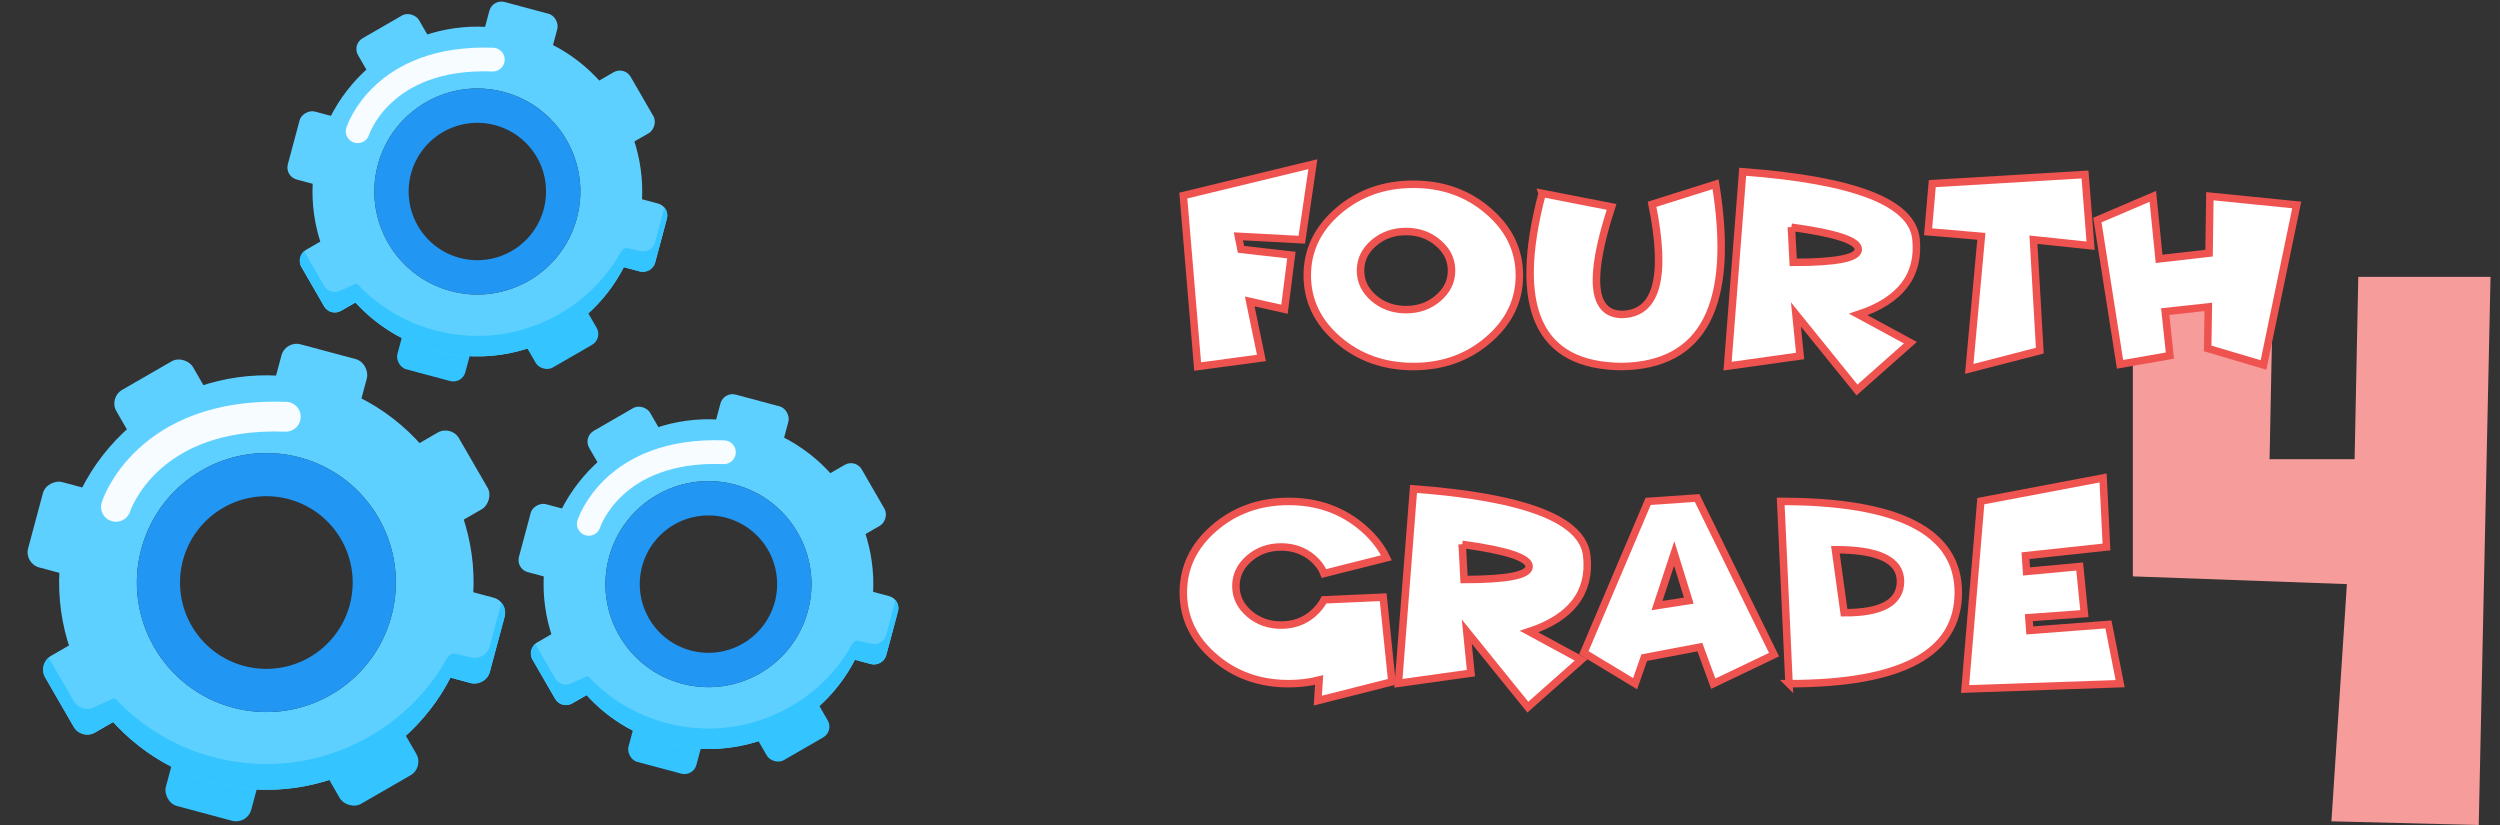 <?xml version="1.0" encoding="UTF-8"?>
<!-- Created with Inkscape (http://www.inkscape.org/) -->
<svg width="1e3" height="330" version="1.1" viewBox="0 0 264.583 87.313" xmlns="http://www.w3.org/2000/svg" xmlns:cc="http://creativecommons.org/ns#" xmlns:dc="http://purl.org/dc/elements/1.1/" xmlns:rdf="http://www.w3.org/1999/02/22-rdf-syntax-ns#">
 <rect x="0" y="0" width="264.583" height="87.313" fill="#333333" stroke="none"/>
 <g transform="translate(-312.972,-302.228)">
  <rect x="312.972" y="302.228" width="264.583" height="87.312" ry="0" opacity="0" stroke-width=".179"/>
  <g transform="translate(311.961,4.2382813e-6)">
   <g fill="#f69c9b" style="font-feature-settings:normal;font-variant-caps:normal;font-variant-ligatures:normal;font-variant-numeric:normal" aria-label="4">
    <path d="m250.207 350.826h-9l0.388-19.293-14.857 0.431v31.264l22.652 0.818-1.636 25.106 15.589 0.388 1.249-58.007h-13.996z" fill="#f69c9b" stroke-width=".265" style="font-feature-settings:normal;font-variant-caps:normal;font-variant-ligatures:normal;font-variant-numeric:normal"/>
   </g>
   <g fill="#fff" stroke="#ef5350" stroke-width=".794" style="font-feature-settings:normal;font-variant-caps:normal;font-variant-ligatures:normal;font-variant-numeric:normal" aria-label="fourth ">
    <path d="m139.956 319.605-1.171 7.993-6.711-0.358 0.276 1.378 5.333 0.606-0.73 5.733-3.679-0.827 1.24 5.981-6.752 0.909-1.516-18.094z" style="font-feature-settings:normal;font-variant-caps:normal;font-variant-ligatures:normal;font-variant-numeric:normal"/>
    <path d="m150.595 341.02q-4.658 0-7.951-2.825-3.28-2.825-3.28-6.821t3.28-6.821q3.294-2.825 7.951-2.825 4.644 0 7.924 2.825 3.294 2.825 3.294 6.821t-3.294 6.821q-3.28 2.825-7.924 2.825zm-0.772-6.022q1.984 0 3.39-1.213 1.419-1.213 1.419-2.921t-1.419-2.921q-1.406-1.213-3.39-1.213-1.998 0-3.418 1.213-1.406 1.213-1.406 2.921t1.406 2.921q1.419 1.213 3.418 1.213z" style="font-feature-settings:normal;font-variant-caps:normal;font-variant-ligatures:normal;font-variant-numeric:normal"/>
    <path d="m164.224 322.692 7.345 1.433q-3.666 11.259 1.047 11.383 5.595-0.041 3.238-11.658l6.725-2.122q3.087 19.127-9.963 19.293-13.188-0.124-8.392-18.328z" style="font-feature-settings:normal;font-variant-caps:normal;font-variant-ligatures:normal;font-variant-numeric:normal"/>
    <path d="m190.599 326.275 0.193 3.721q6.89 0 6.89-1.378t-7.083-2.343zm0.923 13.629-7.676 1.075 1.599-20.574q17.749 1.323 18.342 7.111 0.606 5.774-6.105 7.993l5.512 2.99-5.65 5.002-6.463-7.993z" style="font-feature-settings:normal;font-variant-caps:normal;font-variant-ligatures:normal;font-variant-numeric:normal"/>
    <path d="m216.217 327.598 0.675 11.741-7.469 1.929 1.282-14.028-5.636-0.482 0.441-5.099 16.164-0.965 0.593 7.538z" style="font-feature-settings:normal;font-variant-caps:normal;font-variant-ligatures:normal;font-variant-numeric:normal"/>
    <path d="m230.163 335.204 0.496 4.658-5.278 0.923-2.398-15.269 5.87-2.508 0.661 6.615 5.292-0.606 0.083-6.022 9.192 0.923-3.514 16.936-5.912-1.75 0.069-4.396z" style="font-feature-settings:normal;font-variant-caps:normal;font-variant-ligatures:normal;font-variant-numeric:normal"/>
   </g>
   <g fill="#fff" stroke="#ef5350" stroke-width=".794" style="font-feature-settings:normal;font-variant-caps:normal;font-variant-ligatures:normal;font-variant-numeric:normal" aria-label="Grade">
    <path d="m148.321 374.392-7.841 1.984 0.138-2.177q-1.53 0.386-3.225 0.386-4.616 0-7.882-2.825-3.266-2.825-3.266-6.821 0-3.996 3.266-6.821 3.266-2.825 7.882-2.825t7.882 2.825q1.64 1.419 2.467 3.142l-6.615 1.667q-0.331-0.882-1.158-1.599-1.406-1.213-3.376-1.213-1.971 0-3.376 1.213-1.406 1.213-1.406 2.921 0 1.709 1.406 2.921 1.406 1.213 3.376 1.213 1.971 0 3.376-1.213 0.758-0.661 1.171-1.461l6.256-0.276z" style="font-feature-settings:normal;font-variant-caps:normal;font-variant-ligatures:normal;font-variant-numeric:normal"/>
    <path d="m155.762 359.84 0.193 3.721q6.89 0 6.89-1.378t-7.083-2.343zm0.923 13.629-7.676 1.075 1.599-20.574q17.749 1.323 18.342 7.111 0.606 5.774-6.105 7.993l5.512 2.99-5.65 5.002-6.463-7.993z" style="font-feature-settings:normal;font-variant-caps:normal;font-variant-ligatures:normal;font-variant-numeric:normal"/>
    <path d="m175.027 371.829-0.965 2.756-5.429-3.28 6.808-16.013 5.181-0.358 8.144 16.578-6.435 3.073-1.419-3.872zm4.713-6.036-1.543-4.989-1.819 5.512z" style="font-feature-settings:normal;font-variant-caps:normal;font-variant-ligatures:normal;font-variant-numeric:normal"/>
    <path d="m190.351 374.585-0.882-19.293q18.796 0 18.796 9.646 0 9.646-17.915 9.646zm4.906-14.18 0.923 6.67q5.967 0.028 5.967-3.321 0-3.349-6.89-3.349z" style="font-feature-settings:normal;font-variant-caps:normal;font-variant-ligatures:normal;font-variant-numeric:normal"/>
    <path d="m223.589 352.812 0.358 7.304-8.571 0.923 0.11 1.667 5.622-0.524 0.496 4.989-5.87 0.427 0.097 1.35 8.323-0.634 1.24 6.27-16.412 0.565 1.667-19.885z" style="font-feature-settings:normal;font-variant-caps:normal;font-variant-ligatures:normal;font-variant-numeric:normal"/>
   </g>
  </g>
  <g transform="matrix(0 -.633 .633 0 304.099 412.037)">
   <g transform="matrix(1.257,0,0,1.257,-101.733,-59.391)">
    <rect transform="rotate(105)" x="48.14" y="-137.033" width="11.758" height="7.901" ry="2.077" fill="#34c4ff"/>
    <rect transform="rotate(60)" x="146.104" y="-51.704" width="11.758" height="7.901" ry="2.077" fill="#34c4ff"/>
    <path d="m148.586 67.207c-14.701-3.939-29.813 4.785-33.752 19.487-3.94 14.702 4.785 29.813 19.486 33.753 14.702 3.939 29.813-4.786 33.752-19.487 3.939-14.701-4.785-29.813-19.487-33.752zm-2.675 9.983c9.188 2.462 14.641 11.906 12.18 21.095-2.462 9.189-11.907 14.642-21.095 12.179-9.188-2.462-14.641-11.907-12.179-21.095 2.462-9.188 11.906-14.641 21.094-12.179z" fill="#5ed0ff"/>
    <path d="m145.912 77.19a17.224 17.224 0 0 0 -21.095 12.179 17.224 17.224 0 0 0 12.179 21.095 17.224 17.224 0 0 0 21.095 -12.179 17.224 17.224 0 0 0 -12.179 -21.095zm-1.486 5.545a11.483 11.483 0 0 1 8.12 14.064 11.483 11.483 0 0 1 -14.064 8.119 11.483 11.483 0 0 1 -8.119 -14.063 11.483 11.483 0 0 1 14.063 -8.12z" fill="#2196f3"/>
    <g fill="#5ed0ff">
     <rect transform="rotate(15)" x="155.039" y="22.234" width="11.758" height="7.901" ry="2.077"/>
     <rect transform="rotate(15)" x="155.039" y="77.904" width="11.758" height="7.901" ry="2.077"/>
     <rect transform="rotate(105)" x="48.14" y="-192.703" width="11.758" height="7.901" ry="2.077"/>
     <rect transform="rotate(60)" x="146.104" y="-107.374" width="11.758" height="7.901" ry="2.077"/>
     <rect transform="rotate(150)" x="-81.468" y="-183.769" width="11.758" height="7.901" ry="2.077"/>
     <rect transform="rotate(150)" x="-81.468" y="-128.099" width="11.758" height="7.901" ry="2.077"/>
    </g>
    <path d="m151.526 73.819s12.665 3.994 11.981 22.592" fill="none" stroke="#f6fcff" stroke-linecap="round" stroke-width="3.969"/>
    <g transform="translate(-102.251)" fill="#34c4ff">
     <path d="m231.949 117.267c-0.886 0.034-0.4-0.787-0.642 0.116l-0.969 3.618c-0.298 1.112 0.357 2.247 1.469 2.545l7.344 1.968c0.682 0.183 1.373 6e-3 1.874-0.415l-5.795-1.553c-1.112-0.298-1.767-1.433-1.469-2.545l0.408-1.776c0.186-0.785 0.266-1.051-1.558-1.913-0.208-0.056-0.457-0.052-0.661-0.044z"/>
     <path d="m232.089 64.12c-0.335 9e-3 -0.672 0.1-0.984 0.28l-6.585 3.802c-0.997 0.575-1.336 1.841-0.76 2.838l1.873 3.244c0.575 0.997 1.123 0.461 2.12-0.115 0.473-0.3 0.699-0.559 0.384-1.029l-0.953-2.1c-0.575-0.997-0.237-2.262 0.76-2.838l5.787-3.341c-0.413-0.492-1.021-0.757-1.641-0.74z"/>
     <path d="m226.888 71.999c-4.631 3.562-8.173 8.616-9.803 14.695-3.635 13.564 3.511 27.477 16.185 32.642 0.068-0.493 0.171-0.993 0.321-1.497-10.706-6.026-16.409-18.732-13.083-31.145 1.354-5.052 4.03-9.396 7.553-12.765z"/>
    </g>
   </g>
   <g transform="translate(-65.643,38.638)">
    <rect transform="rotate(105)" x="48.14" y="-137.033" width="11.758" height="7.901" ry="2.077" fill="#34c4ff"/>
    <rect transform="rotate(60)" x="146.104" y="-51.704" width="11.758" height="7.901" ry="2.077" fill="#34c4ff"/>
    <path d="m148.586 67.207c-14.701-3.939-29.813 4.785-33.752 19.487-3.94 14.702 4.785 29.813 19.486 33.753 14.702 3.939 29.813-4.786 33.752-19.487 3.939-14.701-4.785-29.813-19.487-33.752zm-2.675 9.983c9.188 2.462 14.641 11.906 12.18 21.095-2.462 9.189-11.907 14.642-21.095 12.179-9.188-2.462-14.641-11.907-12.179-21.095 2.462-9.188 11.906-14.641 21.094-12.179z" fill="#5ed0ff"/>
    <path d="m145.912 77.19a17.224 17.224 0 0 0 -21.095 12.179 17.224 17.224 0 0 0 12.179 21.095 17.224 17.224 0 0 0 21.095 -12.179 17.224 17.224 0 0 0 -12.179 -21.095zm-1.486 5.545a11.483 11.483 0 0 1 8.12 14.064 11.483 11.483 0 0 1 -14.064 8.119 11.483 11.483 0 0 1 -8.119 -14.063 11.483 11.483 0 0 1 14.063 -8.12z" fill="#2196f3"/>
    <g fill="#5ed0ff">
     <rect transform="rotate(15)" x="155.039" y="22.234" width="11.758" height="7.901" ry="2.077"/>
     <rect transform="rotate(15)" x="155.039" y="77.904" width="11.758" height="7.901" ry="2.077"/>
     <rect transform="rotate(105)" x="48.14" y="-192.703" width="11.758" height="7.901" ry="2.077"/>
     <rect transform="rotate(60)" x="146.104" y="-107.374" width="11.758" height="7.901" ry="2.077"/>
     <rect transform="rotate(150)" x="-81.468" y="-183.769" width="11.758" height="7.901" ry="2.077"/>
     <rect transform="rotate(150)" x="-81.468" y="-128.099" width="11.758" height="7.901" ry="2.077"/>
    </g>
    <path d="m151.526 73.819s12.665 3.994 11.981 22.592" fill="none" stroke="#f6fcff" stroke-linecap="round" stroke-width="3.969"/>
    <g transform="translate(-102.251)" fill="#34c4ff">
     <path d="m231.949 117.267c-0.886 0.034-0.4-0.787-0.642 0.116l-0.969 3.618c-0.298 1.112 0.357 2.247 1.469 2.545l7.344 1.968c0.682 0.183 1.373 6e-3 1.874-0.415l-5.795-1.553c-1.112-0.298-1.767-1.433-1.469-2.545l0.408-1.776c0.186-0.785 0.266-1.051-1.558-1.913-0.208-0.056-0.457-0.052-0.661-0.044z"/>
     <path d="m232.089 64.12c-0.335 9e-3 -0.672 0.1-0.984 0.28l-6.585 3.802c-0.997 0.575-1.336 1.841-0.76 2.838l1.873 3.244c0.575 0.997 1.123 0.461 2.12-0.115 0.473-0.3 0.699-0.559 0.384-1.029l-0.953-2.1c-0.575-0.997-0.237-2.262 0.76-2.838l5.787-3.341c-0.413-0.492-1.021-0.757-1.641-0.74z"/>
     <path d="m226.888 71.999c-4.631 3.562-8.173 8.616-9.803 14.695-3.635 13.564 3.511 27.477 16.185 32.642 0.068-0.493 0.171-0.993 0.321-1.497-10.706-6.026-16.409-18.732-13.083-31.145 1.354-5.052 4.03-9.396 7.553-12.765z"/>
    </g>
   </g>
   <rect transform="rotate(105)" x="48.14" y="-137.033" width="11.758" height="7.901" ry="2.077" fill="#34c4ff"/>
   <rect transform="rotate(60)" x="146.104" y="-51.704" width="11.758" height="7.901" ry="2.077" fill="#34c4ff"/>
   <path d="m148.586 67.207c-14.701-3.939-29.813 4.785-33.752 19.487-3.94 14.702 4.785 29.813 19.486 33.753 14.702 3.939 29.813-4.786 33.752-19.487 3.939-14.701-4.785-29.813-19.487-33.752zm-2.675 9.983c9.188 2.462 14.641 11.906 12.18 21.095-2.462 9.189-11.907 14.642-21.095 12.179-9.188-2.462-14.641-11.907-12.179-21.095 2.462-9.188 11.906-14.641 21.094-12.179z" fill="#5ed0ff"/>
   <path d="m145.912 77.19a17.224 17.224 0 0 0 -21.095 12.179 17.224 17.224 0 0 0 12.179 21.095 17.224 17.224 0 0 0 21.095 -12.179 17.224 17.224 0 0 0 -12.179 -21.095zm-1.486 5.545a11.483 11.483 0 0 1 8.12 14.064 11.483 11.483 0 0 1 -14.064 8.119 11.483 11.483 0 0 1 -8.119 -14.063 11.483 11.483 0 0 1 14.063 -8.12z" fill="#2196f3"/>
   <g fill="#5ed0ff">
    <rect transform="rotate(15)" x="155.039" y="22.234" width="11.758" height="7.901" ry="2.077"/>
    <rect transform="rotate(15)" x="155.039" y="77.904" width="11.758" height="7.901" ry="2.077"/>
    <rect transform="rotate(105)" x="48.14" y="-192.703" width="11.758" height="7.901" ry="2.077"/>
    <rect transform="rotate(60)" x="146.104" y="-107.374" width="11.758" height="7.901" ry="2.077"/>
    <rect transform="rotate(150)" x="-81.468" y="-183.769" width="11.758" height="7.901" ry="2.077"/>
    <rect transform="rotate(150)" x="-81.468" y="-128.099" width="11.758" height="7.901" ry="2.077"/>
   </g>
   <path d="m151.526 73.819s12.665 3.994 11.981 22.592" fill="none" stroke="#f6fcff" stroke-linecap="round" stroke-width="3.969"/>
   <g transform="translate(-102.251)" fill="#34c4ff">
    <path d="m231.949 117.267c-0.886 0.034-0.4-0.787-0.642 0.116l-0.969 3.618c-0.298 1.112 0.357 2.247 1.469 2.545l7.344 1.968c0.682 0.183 1.373 6e-3 1.874-0.415l-5.795-1.553c-1.112-0.298-1.767-1.433-1.469-2.545l0.408-1.776c0.186-0.785 0.266-1.051-1.558-1.913-0.208-0.056-0.457-0.052-0.661-0.044z"/>
    <path d="m232.089 64.12c-0.335 9e-3 -0.672 0.1-0.984 0.28l-6.585 3.802c-0.997 0.575-1.336 1.841-0.76 2.838l1.873 3.244c0.575 0.997 1.123 0.461 2.12-0.115 0.473-0.3 0.699-0.559 0.384-1.029l-0.953-2.1c-0.575-0.997-0.237-2.262 0.76-2.838l5.787-3.341c-0.413-0.492-1.021-0.757-1.641-0.74z"/>
    <path d="m226.888 71.999c-4.631 3.562-8.173 8.616-9.803 14.695-3.635 13.564 3.511 27.477 16.185 32.642 0.068-0.493 0.171-0.993 0.321-1.497-10.706-6.026-16.409-18.732-13.083-31.145 1.354-5.052 4.03-9.396 7.553-12.765z"/>
   </g>
  </g>
 </g>
</svg>

